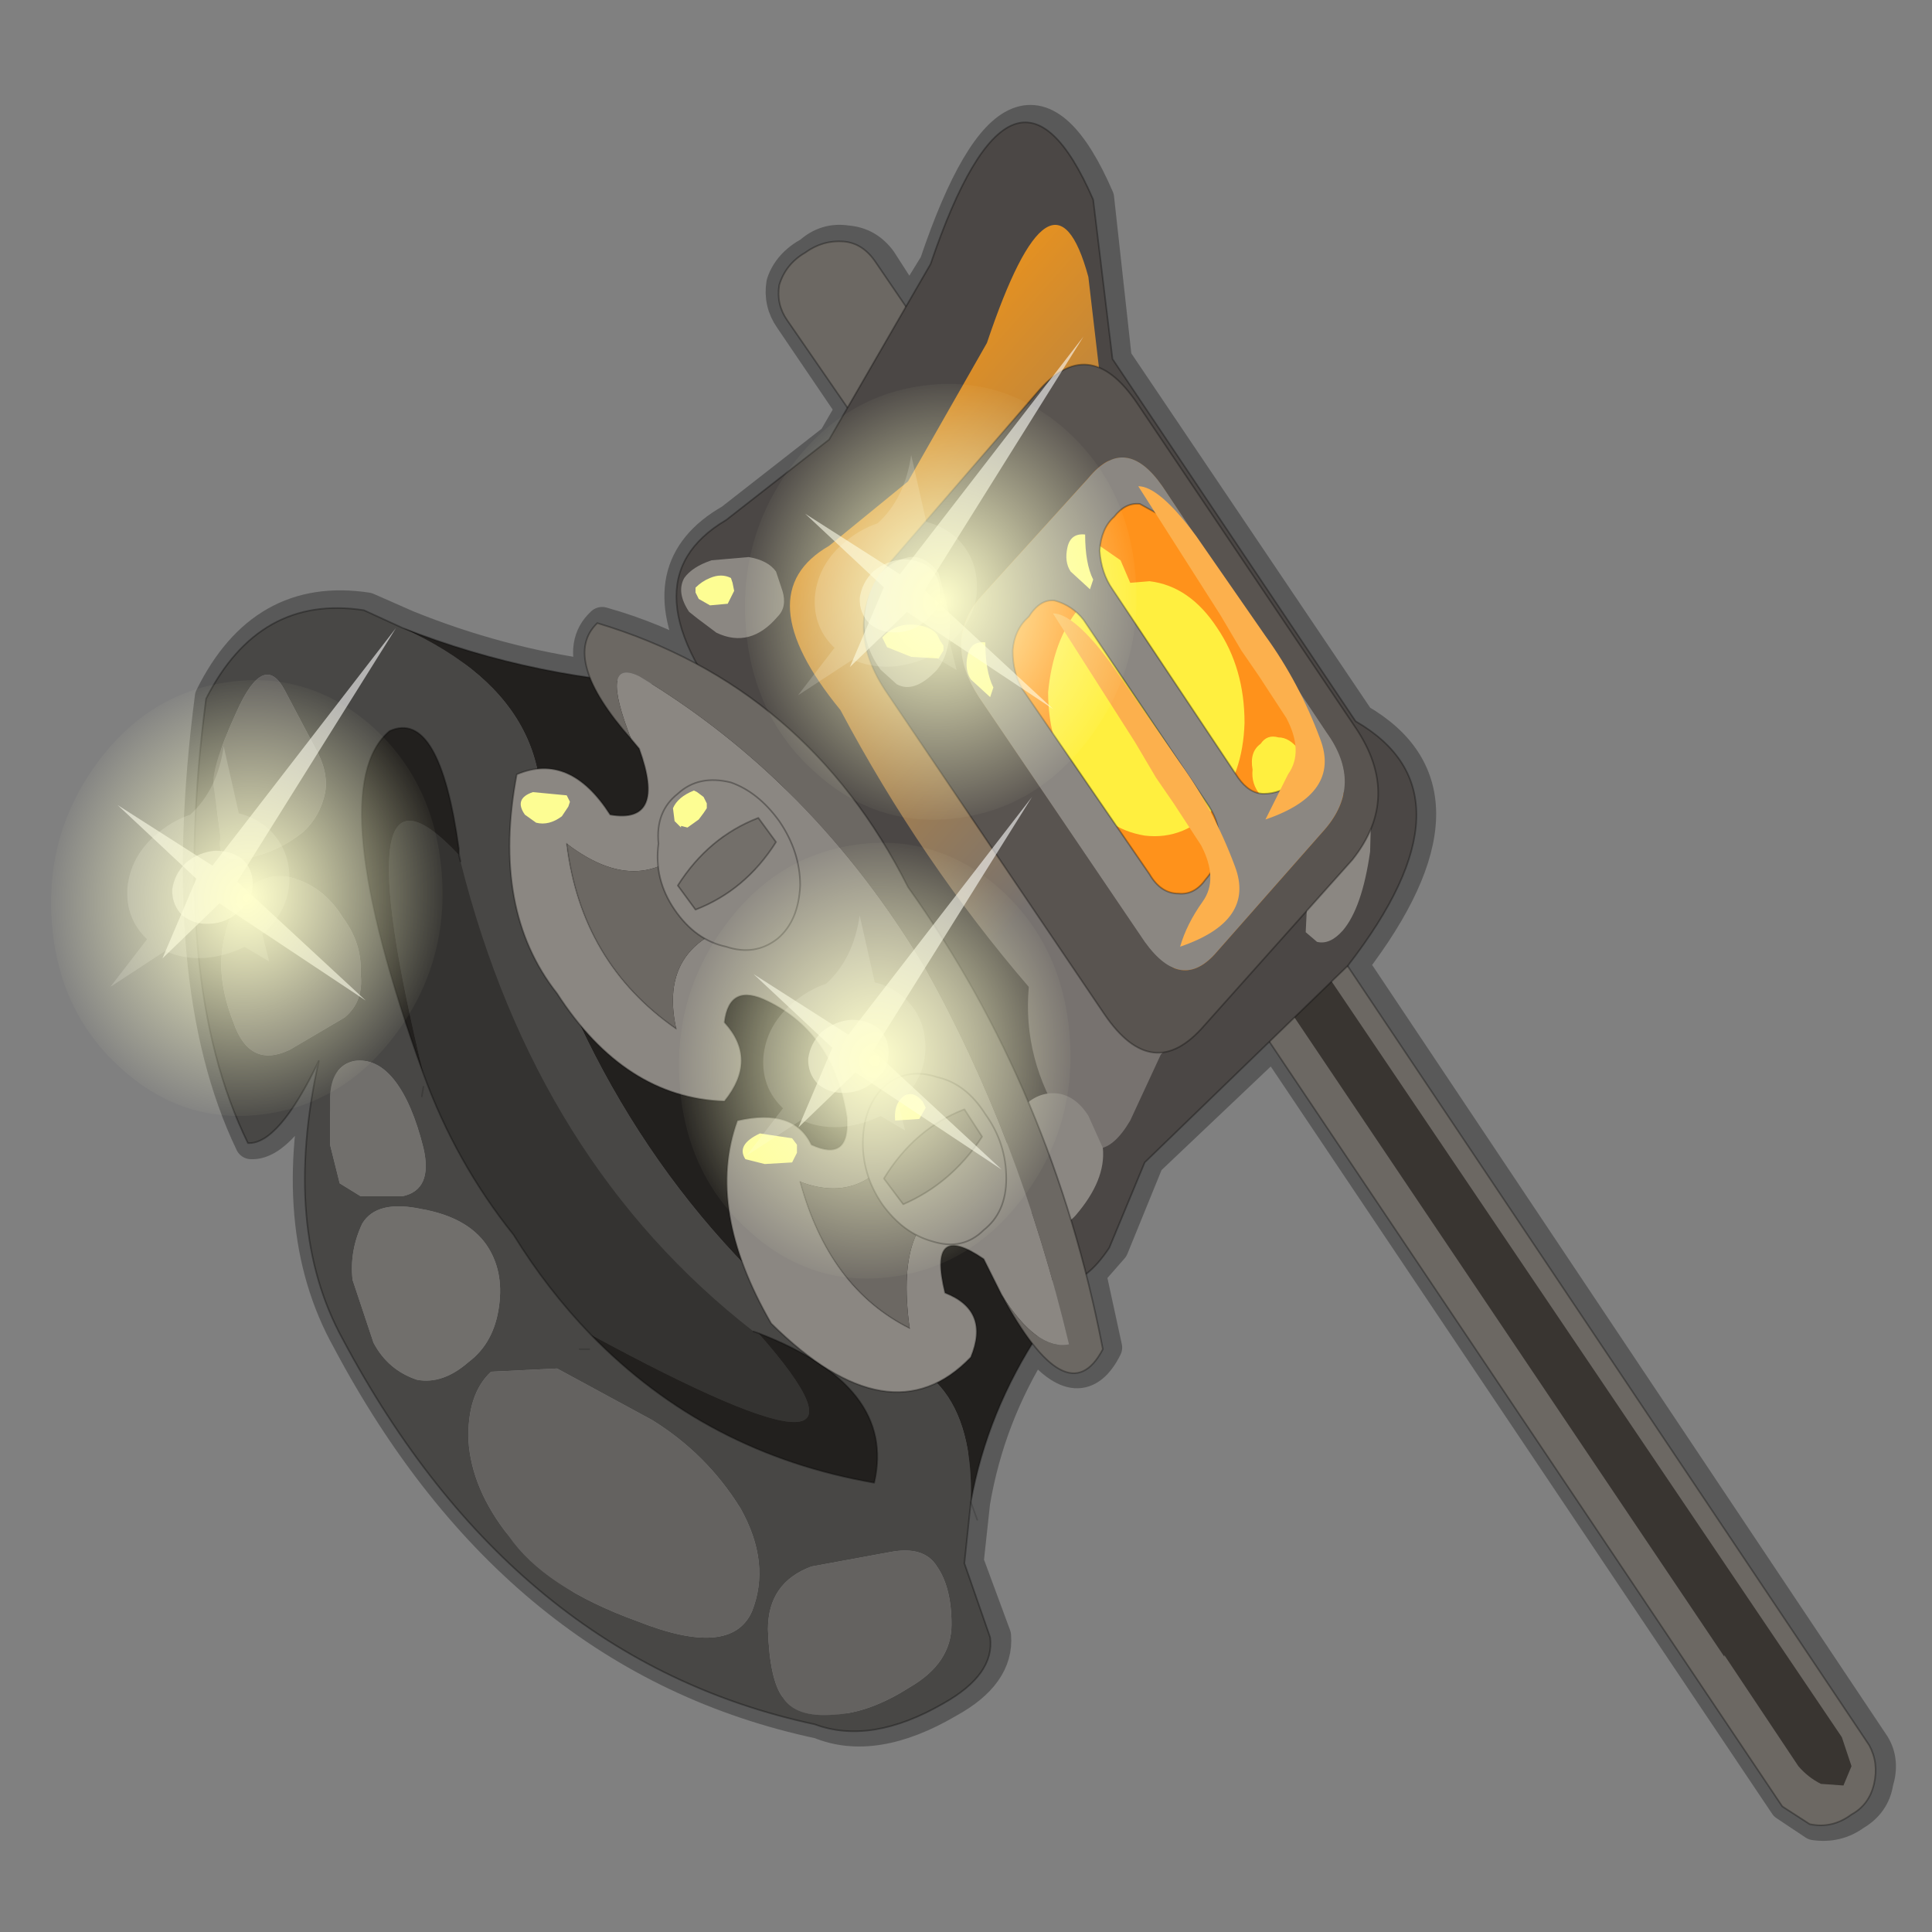 <?xml version="1.0" encoding="UTF-8" standalone="no"?>
<svg xmlns:xlink="http://www.w3.org/1999/xlink" height="600.0px" width="600.0px" xmlns="http://www.w3.org/2000/svg">
  <rect width="100%" height="100%" fill="#808080" stroke="none"/>
  <g transform="matrix(10.0, 0.0, 0.0, 10.0, 0.0, 0.0)">
    <use height="57.15" transform="matrix(1.0, 0.0, 0.0, 1.0, 0.0, 0.0)" width="58.9" xlink:href="#shape0"/>
    <use height="20.95" transform="matrix(0.083, 0.442, -0.499, 0.129, 33.65, 10.45)" width="24.45" xlink:href="#sprite0"/>
    <use height="37.7" transform="matrix(0.03, 0.356, -0.321, 0.044, 34.7, 11.15)" width="37.7" xlink:href="#sprite1"/>
    <use height="20.95" transform="matrix(0.083, 0.442, -0.499, 0.129, 32.05, 24.75)" width="24.45" xlink:href="#sprite0"/>
    <use height="37.7" transform="matrix(0.03, 0.356, -0.321, 0.044, 32.65, 25.4)" width="37.7" xlink:href="#sprite1"/>
    <use height="20.95" transform="matrix(0.083, 0.442, -0.499, 0.129, 12.3, 19.5)" width="24.45" xlink:href="#sprite0"/>
    <use height="37.7" transform="matrix(0.03, 0.356, -0.321, 0.044, 13.15, 20.35)" width="37.7" xlink:href="#sprite1"/>
  </g>
  <defs>
    <g id="shape0" transform="matrix(1.0, 0.0, 0.0, 1.0, 0.0, 0.0)">
      <path d="M52.0 0.0 L52.0 52.0 0.0 52.0 0.0 0.0 52.0 0.0" fill="#52514f" fill-opacity="0.0" fill-rule="evenodd" stroke="none"/>
      <path d="M29.05 8.2 Q31.65 0.5 34.1 6.15 L34.65 11.15 42.2 22.35 Q46.1 24.6 42.0 29.95 L58.2 54.2 Q58.5 54.7 58.3 55.35 58.2 56.0 57.6 56.35 57.05 56.75 56.35 56.65 L55.45 56.05 39.55 32.35 35.65 36.05 34.55 38.75 33.85 39.55 34.35 41.85 Q33.55 43.45 32.15 41.7 30.7 44.0 30.25 46.65 L30.05 48.5 30.9 50.8 Q31.0 52.0 29.45 52.85 27.15 54.2 25.45 53.5 16.05 51.5 10.8 41.6 8.85 38.1 10.05 32.95 8.75 35.55 7.8 35.5 5.4 30.5 6.55 21.65 8.15 18.4 11.4 18.9 L12.65 19.45 Q15.5 20.6 18.45 21.0 18.05 19.95 18.7 19.35 20.3 19.8 21.75 20.6 20.15 17.6 22.7 16.15 L25.9 13.65 26.45 12.7 24.55 9.9 Q24.2 9.4 24.3 8.8 24.5 8.2 25.15 7.85 25.65 7.4 26.3 7.5 26.95 7.55 27.35 8.1 L28.25 9.5 29.05 8.2 Z" fill="none" stroke="#000000" stroke-linecap="round" stroke-linejoin="round" stroke-opacity="0.302" stroke-width="1.0"/>
      <path d="M38.5 30.15 Q38.75 29.55 39.25 29.25 39.75 28.85 40.45 28.95 41.1 28.95 41.45 29.4 L58.05 54.2 Q58.35 54.75 58.2 55.4 58.05 56.05 57.5 56.35 56.9 56.8 56.2 56.65 L55.35 56.1 38.75 31.35 Q38.4 30.8 38.5 30.15" fill="#6c6863" fill-rule="evenodd" stroke="none"/>
      <path d="M38.5 30.15 Q38.4 30.8 38.75 31.35 L55.35 56.1 56.2 56.65 Q56.9 56.8 57.5 56.35 58.05 56.05 58.2 55.4 58.35 54.75 58.05 54.2 L41.45 29.4 Q41.1 28.95 40.45 28.95 39.75 28.85 39.25 29.25 38.75 29.55 38.5 30.15 Z" fill="none" stroke="#000000" stroke-linecap="round" stroke-linejoin="round" stroke-opacity="0.302" stroke-width="0.05"/>
      <path d="M39.6 30.15 Q39.55 29.75 39.85 29.55 L40.55 29.6 41.2 30.25 57.2 53.95 57.5 54.85 57.25 55.45 56.55 55.4 Q56.15 55.2 55.85 54.85 L53.55 51.4 53.55 51.45 39.9 31.15 Q39.6 30.65 39.6 30.15" fill="#393531" fill-rule="evenodd" stroke="none"/>
      <path d="M27.0 13.65 L24.45 9.95 Q24.1 9.45 24.2 8.85 24.4 8.2 25.0 7.85 25.55 7.45 26.2 7.5 26.8 7.55 27.2 8.15 L30.95 13.65 27.0 13.65" fill="#6c6863" fill-rule="evenodd" stroke="none"/>
      <path d="M30.95 13.65 L27.2 8.15 Q26.8 7.55 26.2 7.5 25.55 7.45 25.0 7.85 24.4 8.2 24.2 8.85 24.1 9.45 24.45 9.95 L27.0 13.65" fill="none" stroke="#000000" stroke-linecap="round" stroke-linejoin="round" stroke-opacity="0.302" stroke-width="0.05"/>
      <path d="M33.95 6.2 L34.55 11.15 42.1 22.4 Q46.0 24.65 41.85 30.0 L35.55 36.1 34.45 38.75 Q33.05 40.85 31.75 38.85 30.15 36.25 30.25 33.35 26.2 28.55 23.0 22.55 19.25 18.1 22.55 16.15 L25.75 13.65 28.9 8.2 Q31.5 0.55 33.95 6.2" fill="#4b4745" fill-rule="evenodd" stroke="none"/>
      <path d="M33.95 6.2 L34.55 11.15 42.1 22.4 Q46.0 24.65 41.85 30.0 L35.55 36.1 34.45 38.75 Q33.05 40.85 31.75 38.85 30.15 36.25 30.25 33.35 26.2 28.55 23.0 22.55 19.25 18.1 22.55 16.15 L25.75 13.65 28.9 8.2 Q31.5 0.55 33.95 6.2 Z" fill="none" stroke="#000000" stroke-linecap="round" stroke-linejoin="round" stroke-opacity="0.302" stroke-width="0.05"/>
      <path d="M41.05 21.85 Q44.2 23.6 40.95 27.85 L36.05 32.75 35.1 34.8 Q34.1 36.5 33.05 34.9 31.75 32.9 31.95 30.65 28.6 26.75 26.1 22.05 23.15 18.45 25.75 16.95 L28.2 14.95 30.65 10.65 Q32.7 4.55 33.8 8.6 L34.15 11.6 41.05 21.85" fill="url(#gradient0)" fill-rule="evenodd" stroke="none"/>
      <path d="M34.25 35.65 Q34.35 36.65 33.4 37.75 32.95 38.25 32.35 37.9 L31.7 37.35 Q31.2 36.6 31.25 35.75 31.3 35.0 31.7 34.45 32.15 33.95 32.7 33.95 33.35 33.95 33.8 34.65 L34.25 35.65" fill="#8b8782" fill-rule="evenodd" stroke="none"/>
      <path d="M42.55 26.45 Q42.3 28.2 41.7 28.9 41.3 29.35 40.9 29.25 L40.55 28.95 40.6 27.9 40.95 25.8 Q41.55 23.0 42.6 24.55 L42.55 26.45" fill="#8b8782" fill-rule="evenodd" stroke="none"/>
      <path d="M21.25 17.95 Q21.5 17.6 22.1 17.4 L23.25 17.3 Q23.85 17.4 24.1 17.75 L24.3 18.35 Q24.45 18.85 24.15 19.15 23.3 20.15 22.25 19.65 L21.65 19.2 21.4 19.0 Q21.0 18.4 21.25 17.95" fill="#8b8782" fill-rule="evenodd" stroke="none"/>
      <path d="M21.6 18.4 L21.6 18.25 Q21.8 18.05 22.05 17.95 22.4 17.8 22.7 17.95 L22.75 18.1 22.8 18.35 22.6 18.75 22.05 18.8 21.7 18.6 21.6 18.4" fill="#fdfd93" fill-rule="evenodd" stroke="none"/>
      <path d="M33.8 14.65 Q34.55 13.8 35.3 14.95 L41.4 24.0 Q42.2 25.15 41.45 26.0 L37.8 30.2 Q37.1 31.05 36.3 29.9 L30.2 20.85 Q29.45 19.7 30.15 18.85 L33.8 14.65" fill="#ff921b" fill-rule="evenodd" stroke="none"/>
      <path d="M33.8 14.65 L30.15 18.85 Q29.45 19.7 30.2 20.85 L36.3 29.9 Q37.1 31.05 37.8 30.2 L41.45 26.0 Q42.2 25.15 41.4 24.0 L35.3 14.95 Q34.55 13.8 33.8 14.65 Z" fill="none" stroke="#000000" stroke-linecap="round" stroke-linejoin="round" stroke-opacity="0.302" stroke-width="0.05"/>
      <path d="M34.15 16.95 L34.8 17.4 35.1 18.1 35.7 18.05 Q36.95 18.2 37.8 19.5 38.65 20.75 38.65 22.45 38.6 24.05 37.75 25.05 36.8 26.1 35.55 25.95 34.3 25.75 33.45 24.5 32.55 23.15 32.55 21.5 32.7 19.9 33.5 18.9 33.2 18.5 33.2 17.95 33.2 17.4 33.5 17.15 33.75 16.85 34.15 16.95 M39.15 23.1 Q39.35 22.8 39.7 22.9 40.05 22.9 40.35 23.3 L40.65 24.25 40.4 25.05 39.75 25.25 Q39.4 25.2 39.15 24.7 38.85 24.35 38.9 23.9 38.8 23.35 39.15 23.1" fill="#ffef3f" fill-rule="evenodd" stroke="none"/>
      <path d="M35.4 15.65 Q34.95 15.6 34.6 16.05 34.2 16.4 34.15 17.1 34.2 17.8 34.55 18.3 L38.45 24.15 Q38.8 24.65 39.25 24.65 39.75 24.65 40.2 24.3 L40.55 23.15 Q40.6 22.5 40.25 22.0 L36.3 16.15 35.4 15.65 M31.95 19.15 Q31.5 19.55 31.45 20.2 31.45 20.9 31.75 21.4 L35.7 27.15 Q36.05 27.75 36.6 27.75 37.1 27.8 37.45 27.3 37.85 26.85 37.85 26.15 37.9 25.6 37.55 25.05 L33.65 19.25 Q33.3 18.8 32.75 18.65 32.3 18.6 31.95 19.15 M30.4 21.65 Q29.3 19.95 30.4 18.6 L33.8 14.85 Q34.95 13.45 36.1 15.1 L41.2 22.75 Q42.35 24.35 41.15 25.75 L37.8 29.55 Q36.7 30.85 35.55 29.25 L30.4 21.65" fill="#8b8782" fill-rule="evenodd" stroke="none"/>
      <path d="M30.4 21.65 L35.55 29.25 Q36.7 30.85 37.8 29.55 L41.15 25.75 Q42.35 24.35 41.2 22.75 L36.1 15.1 Q34.95 13.45 33.8 14.85 L30.4 18.6 Q29.3 19.95 30.4 21.65 M32.2 12.2 Q33.8 10.3 35.3 12.5 L42.1 22.6 Q43.55 24.75 42.0 26.7 L37.4 31.85 Q35.8 33.7 34.3 31.5 L27.5 21.45 Q26.05 19.25 27.7 17.4 L32.2 12.2" fill="#595450" fill-rule="evenodd" stroke="none"/>
      <path d="M35.4 15.65 Q34.95 15.6 34.6 16.05 34.2 16.4 34.15 17.1 34.2 17.8 34.55 18.3 L38.45 24.15 Q38.8 24.65 39.25 24.65 39.75 24.65 40.2 24.3 L40.55 23.15 Q40.6 22.5 40.25 22.0 L36.3 16.15 35.4 15.65 M31.95 19.15 Q31.5 19.55 31.45 20.2 31.45 20.9 31.75 21.4 L35.7 27.15 Q36.05 27.75 36.6 27.75 37.1 27.8 37.45 27.3 37.85 26.85 37.85 26.15 37.9 25.6 37.55 25.05 L33.65 19.25 Q33.3 18.8 32.75 18.65 32.3 18.6 31.95 19.15 M32.2 12.2 L27.7 17.4 Q26.05 19.25 27.5 21.45 L34.3 31.5 Q35.8 33.7 37.4 31.85 L42.0 26.7 Q43.55 24.75 42.1 22.6 L35.3 12.5 Q33.8 10.3 32.2 12.2" fill="none" stroke="#000000" stroke-linecap="round" stroke-linejoin="round" stroke-opacity="0.302" stroke-width="0.05"/>
      <path d="M27.3 17.85 Q27.7 17.4 28.25 17.3 28.75 17.25 29.15 17.8 L29.5 19.15 Q29.55 20.25 29.1 20.8 28.4 21.55 27.85 21.25 L27.35 20.8 Q26.8 20.05 26.85 19.2 26.9 18.45 27.3 17.85" fill="#989492" fill-rule="evenodd" stroke="none"/>
      <path d="M27.45 19.9 L27.4 19.8 Q27.8 19.35 28.4 19.4 28.9 19.45 29.1 19.7 L29.2 19.9 29.3 20.05 29.3 20.2 29.15 20.45 28.3 20.4 27.55 20.1 27.45 19.9" fill="#fdfd93" fill-rule="evenodd" stroke="none"/>
      <path d="M30.85 21.35 L30.75 21.65 30.15 21.1 Q29.95 20.8 30.05 20.35 30.15 19.9 30.6 19.95 30.6 20.85 30.85 21.35" fill="#fdfd93" fill-rule="evenodd" stroke="none"/>
      <path d="M39.3 19.75 Q40.35 21.2 41.0 22.95 41.65 24.65 39.3 25.45 L40.0 24.05 Q40.5 23.35 39.95 22.3 L39.1 21.0 38.55 20.2 37.9 19.1 35.35 15.1 Q36.0 15.1 37.15 16.65 L39.3 19.75" fill="#fcb04d" fill-rule="evenodd" stroke="none"/>
      <path d="M36.65 23.7 Q37.7 25.15 38.35 26.9 39.0 28.6 36.65 29.4 36.85 28.7 37.35 28.0 37.85 27.3 37.3 26.25 L36.45 24.95 35.9 24.15 35.25 23.05 32.7 19.05 Q33.35 19.05 34.5 20.6 L36.65 23.7" fill="#fcb04d" fill-rule="evenodd" stroke="none"/>
      <path d="M33.95 18.0 L33.85 18.3 33.25 17.75 Q33.05 17.45 33.15 17.0 33.25 16.55 33.7 16.6 33.7 17.5 33.95 18.0" fill="#fdfd93" fill-rule="evenodd" stroke="none"/>
      <path d="M8.85 21.45 Q8.2 20.2 7.35 22.1 6.5 23.95 6.65 24.5 L6.85 26.0 Q6.7 26.85 7.7 26.65 8.65 26.45 9.4 25.85 9.95 25.35 10.1 24.6 10.2 23.95 9.8 23.25 L8.85 21.45 M30.15 46.65 L29.95 48.55 30.75 50.85 Q30.9 52.0 29.3 52.9 27.05 54.2 25.3 53.55 15.95 51.55 10.65 41.6 8.75 38.15 9.9 32.95 8.65 35.55 7.7 35.5 5.25 30.5 6.4 21.7 8.05 18.45 11.3 18.95 L12.5 19.5 Q18.2 22.1 16.35 27.5 19.1 36.5 26.05 41.9 30.3 41.85 30.15 46.65 M14.2 26.8 L14.2 27.1 14.2 26.8 M9.2 27.3 Q8.5 27.05 7.8 27.5 7.2 28.0 6.95 29.2 6.7 30.35 7.25 31.75 7.75 33.2 9.0 32.6 L10.7 31.6 Q11.3 31.1 11.2 30.25 11.25 29.3 10.65 28.5 10.1 27.6 9.2 27.3 M15.1 38.65 Q14.5 37.8 13.1 37.55 11.7 37.25 11.25 38.0 10.85 38.85 10.95 39.75 L11.6 41.7 Q12.05 42.55 12.95 42.85 13.75 43.0 14.55 42.3 15.35 41.7 15.5 40.55 15.65 39.45 15.1 38.65 M10.25 35.55 L10.55 36.75 11.2 37.15 12.5 37.15 Q13.45 36.95 13.15 35.65 12.8 34.25 12.25 33.55 11.7 32.85 11.0 32.95 10.3 33.1 10.25 34.05 L10.25 35.55 M18.3 41.9 L18.0 41.9 18.3 41.9 M23.8 41.85 L23.5 41.85 23.8 41.85 M13.15 33.75 L13.1 34.05 13.15 33.75 M23.85 50.6 Q23.9 52.15 24.3 52.7 24.7 53.35 25.9 53.25 27.0 53.2 28.25 52.4 29.55 51.65 29.55 50.45 29.55 49.3 29.1 48.65 28.7 48.0 27.65 48.2 L25.2 48.65 Q23.85 49.15 23.85 50.6 M19.8 50.35 Q22.7 51.5 23.35 50.05 23.95 48.55 23.0 46.85 21.95 45.15 20.25 44.1 L17.3 42.5 15.25 42.6 Q14.5 43.3 14.55 44.75 14.65 46.25 15.8 47.7 16.9 49.3 19.8 50.35" fill="#484745" fill-rule="evenodd" stroke="none"/>
      <path d="M8.85 21.45 L9.8 23.25 Q10.2 23.95 10.1 24.6 9.95 25.35 9.4 25.85 8.65 26.45 7.7 26.65 6.7 26.85 6.85 26.0 L6.65 24.5 Q6.5 23.95 7.35 22.1 8.2 20.2 8.85 21.45 M9.2 27.3 Q10.1 27.6 10.65 28.5 11.25 29.3 11.2 30.25 11.3 31.1 10.7 31.6 L9.0 32.6 Q7.75 33.2 7.25 31.75 6.7 30.35 6.95 29.2 7.2 28.0 7.8 27.5 8.5 27.05 9.2 27.3 M19.8 50.35 Q16.9 49.3 15.8 47.7 14.65 46.25 14.55 44.75 14.5 43.3 15.25 42.6 L17.3 42.5 20.25 44.1 Q21.95 45.15 23.0 46.85 23.95 48.55 23.35 50.05 22.7 51.5 19.8 50.35 M23.85 50.6 Q23.85 49.15 25.2 48.65 L27.65 48.2 Q28.7 48.0 29.1 48.65 29.55 49.3 29.55 50.45 29.55 51.65 28.25 52.4 27.0 53.2 25.9 53.25 24.7 53.35 24.3 52.7 23.9 52.15 23.85 50.6" fill="#646260" fill-rule="evenodd" stroke="none"/>
      <path d="M10.25 35.55 L10.25 34.05 Q10.3 33.1 11.0 32.95 11.7 32.85 12.25 33.55 12.8 34.25 13.15 35.65 13.45 36.95 12.5 37.15 L11.2 37.15 10.55 36.75 10.25 35.55 M15.1 38.65 Q15.65 39.45 15.5 40.55 15.35 41.7 14.55 42.3 13.75 43.0 12.95 42.85 12.05 42.55 11.6 41.7 L10.95 39.75 Q10.85 38.85 11.25 38.0 11.7 37.25 13.1 37.55 14.5 37.8 15.1 38.65" fill="#716f6c" fill-rule="evenodd" stroke="none"/>
      <path d="M30.15 46.65 Q30.3 41.85 26.05 41.9 19.1 36.5 16.35 27.5 18.2 22.1 12.5 19.5 16.7 21.15 21.25 21.3 30.0 29.2 32.3 41.35 30.65 43.85 30.15 46.65" fill="#22201e" fill-rule="evenodd" stroke="none"/>
      <path d="M12.5 19.5 L11.3 18.95 Q8.05 18.45 6.4 21.7 5.25 30.5 7.7 35.5 8.65 35.55 9.9 32.95 8.75 38.15 10.65 41.6 15.95 51.55 25.3 53.55 27.05 54.2 29.3 52.9 30.9 52.0 30.75 50.85 L29.95 48.55 30.15 46.65 M12.5 19.5 Q16.7 21.15 21.25 21.3 30.0 29.2 32.3 41.35 30.65 43.85 30.15 46.65" fill="none" stroke="#000000" stroke-linecap="round" stroke-linejoin="round" stroke-opacity="0.302" stroke-width="0.05"/>
      <path d="M30.15 46.65 L30.35 47.2 M14.2 27.1 L14.2 26.8 M13.1 34.05 L13.15 33.75 M23.5 41.85 L23.8 41.85 M18.0 41.9 L18.3 41.9" fill="none" stroke="#000000" stroke-linecap="round" stroke-linejoin="round" stroke-opacity="0.153" stroke-width="0.05"/>
      <path d="M14.25 26.55 L14.3 26.75 Q16.65 36.1 23.4 41.35 L23.55 41.4 Q28.4 46.9 18.35 41.45 17.0 40.05 15.95 38.35 14.15 36.1 13.15 33.35 10.55 22.6 14.25 26.55" fill="#343331" fill-rule="evenodd" stroke="none"/>
      <path d="M14.25 26.5 L14.25 26.55 Q10.55 22.6 13.15 33.35 9.95 24.5 12.1 22.7 13.65 22.0 14.25 26.35 L14.25 26.5 M18.35 41.45 Q28.4 46.9 23.55 41.4 27.85 43.05 27.15 46.05 21.95 45.15 18.35 41.45" fill="#22201e" fill-rule="evenodd" stroke="none"/>
      <path d="M14.25 26.55 L14.3 26.75 14.25 26.5 14.25 26.35 Q13.65 22.0 12.1 22.7 9.95 24.5 13.15 33.35 14.15 36.1 15.95 38.35 17.0 40.05 18.35 41.45 21.95 45.15 27.15 46.05 27.85 43.05 23.55 41.4 L23.4 41.35" fill="none" stroke="#000000" stroke-linecap="round" stroke-linejoin="round" stroke-opacity="0.302" stroke-width="0.05"/>
      <path d="M31.1 40.2 L30.55 39.1 Q28.8 37.9 29.35 40.15 30.75 40.7 30.15 42.15 27.65 44.75 23.95 41.1 21.9 37.55 22.9 34.8 24.65 34.4 25.2 35.55 26.4 36.1 26.3 34.7 25.9 32.1 23.85 31.1 22.65 30.5 22.5 31.75 23.55 32.9 22.5 34.2 19.4 34.1 17.3 30.85 15.25 28.25 16.05 24.05 17.7 23.35 18.95 25.3 20.7 25.6 19.85 23.25 L19.6 22.95 Q18.6 20.4 19.85 21.0 25.25 24.25 28.7 30.0 31.65 35.25 33.2 41.75 32.2 41.95 31.1 40.2 M21.0 31.95 Q20.35 29.0 23.8 28.5 23.95 26.7 21.9 25.65 20.15 28.15 17.6 26.2 18.05 29.9 21.0 31.95 M28.25 41.25 Q27.75 37.6 29.9 37.3 30.0 34.8 28.25 34.9 27.1 37.55 24.85 36.7 25.75 40.0 28.25 41.25" fill="#8b8782" fill-rule="evenodd" stroke="none"/>
      <path d="M19.6 22.95 Q17.4 20.45 18.55 19.35 25.05 21.3 28.2 27.55 32.7 33.85 34.25 41.9 33.15 44.0 31.1 40.2 32.2 41.95 33.2 41.75 31.65 35.25 28.7 30.0 25.25 24.25 19.85 21.0 18.6 20.4 19.6 22.95 M17.6 26.2 Q20.15 28.15 21.9 25.65 23.95 26.7 23.8 28.5 20.35 29.0 21.0 31.95 18.05 29.9 17.6 26.2 M24.85 36.7 Q27.1 37.55 28.25 34.9 30.0 34.8 29.9 37.3 27.75 37.6 28.25 41.25 25.75 40.0 24.85 36.7" fill="#6c6863" fill-rule="evenodd" stroke="none"/>
      <path d="M31.1 40.2 L30.55 39.1 Q28.8 37.9 29.35 40.15 30.75 40.7 30.15 42.15 27.65 44.75 23.95 41.1 21.9 37.55 22.9 34.8 24.65 34.4 25.2 35.55 26.4 36.1 26.3 34.7 25.9 32.1 23.85 31.1 22.65 30.5 22.5 31.75 23.55 32.9 22.5 34.2 19.4 34.1 17.3 30.85 15.25 28.25 16.05 24.05 17.7 23.35 18.95 25.3 20.7 25.6 19.85 23.25 L19.6 22.95 Q17.4 20.45 18.55 19.35 25.05 21.3 28.2 27.55 32.7 33.85 34.25 41.9 33.15 44.0 31.1 40.2" fill="none" stroke="#000000" stroke-linecap="round" stroke-linejoin="round" stroke-opacity="0.302" stroke-width="0.05"/>
      <path d="M21.0 31.95 Q18.05 29.9 17.6 26.2 M24.85 36.7 Q25.75 40.0 28.25 41.25" fill="none" stroke="#000000" stroke-linecap="round" stroke-linejoin="round" stroke-opacity="0.153" stroke-width="0.05"/>
      <path d="M17.7 24.9 L17.65 25.05 17.45 25.35 Q17.05 25.65 16.65 25.55 L16.3 25.3 Q15.95 24.8 16.55 24.6 L17.6 24.7 17.7 24.9" fill="#fdfd93" fill-rule="evenodd" stroke="none"/>
      <path d="M24.75 35.55 L24.75 35.7 24.75 35.8 24.6 36.1 23.75 36.15 23.15 36.0 Q22.85 35.55 23.6 35.2 L24.6 35.35 24.75 35.55" fill="#fdfd93" fill-rule="evenodd" stroke="none"/>
      <path d="M24.1 26.15 L23.55 25.4 Q22.0 26.0 21.05 27.5 L21.6 28.25 Q23.15 27.65 24.1 26.15 M24.85 27.5 Q24.8 28.6 24.15 29.15 23.45 29.7 22.55 29.4 21.6 29.2 20.95 28.25 20.3 27.3 20.45 26.2 20.35 25.2 21.05 24.65 21.7 24.05 22.7 24.3 23.55 24.6 24.2 25.5 24.85 26.45 24.85 27.5" fill="#8b8782" fill-rule="evenodd" stroke="none"/>
      <path d="M24.1 26.15 Q23.15 27.65 21.6 28.25 L21.05 27.5 Q22.0 26.0 23.55 25.4 L24.1 26.15" fill="#736f6a" fill-rule="evenodd" stroke="none"/>
      <path d="M24.1 26.15 Q23.15 27.65 21.6 28.25 L21.05 27.5 Q22.0 26.0 23.55 25.4 L24.1 26.15 M24.85 27.5 Q24.8 28.6 24.15 29.15 23.45 29.7 22.55 29.4 21.6 29.2 20.95 28.25 20.3 27.3 20.45 26.2 20.35 25.2 21.05 24.65 21.7 24.05 22.7 24.3 23.55 24.6 24.2 25.5 24.85 26.45 24.85 27.5" fill="none" stroke="#000000" stroke-linecap="round" stroke-linejoin="round" stroke-opacity="0.302" stroke-width="0.05"/>
      <path d="M21.35 25.7 L21.15 25.65 21.15 25.7 20.95 25.5 20.9 25.1 Q21.05 24.75 21.55 24.55 L21.65 24.6 21.85 24.75 21.95 24.95 21.95 25.1 21.85 25.25 21.7 25.45 21.35 25.7" fill="#fdfd93" fill-rule="evenodd" stroke="none"/>
      <path d="M27.5 33.7 Q28.2 33.15 29.1 33.45 30.0 33.65 30.6 34.6 31.25 35.5 31.25 36.6 31.25 37.65 30.55 38.2 29.9 38.85 28.95 38.55 28.05 38.3 27.4 37.4 26.75 36.45 26.8 35.35 26.85 34.3 27.5 33.7 M27.45 36.6 L28.05 37.4 Q29.55 36.75 30.5 35.3 L29.95 34.45 Q28.4 35.05 27.45 36.6" fill="#8b8782" fill-rule="evenodd" stroke="none"/>
      <path d="M27.45 36.6 Q28.4 35.05 29.95 34.45 L30.5 35.3 Q29.55 36.75 28.05 37.4 L27.45 36.6" fill="#736f6a" fill-rule="evenodd" stroke="none"/>
      <path d="M27.5 33.7 Q28.2 33.15 29.1 33.45 30.0 33.65 30.6 34.6 31.25 35.5 31.25 36.6 31.25 37.65 30.55 38.2 29.9 38.85 28.95 38.55 28.05 38.3 27.4 37.4 26.75 36.45 26.8 35.35 26.85 34.3 27.5 33.7 M27.45 36.6 Q28.4 35.05 29.95 34.45 L30.5 35.3 Q29.55 36.75 28.05 37.4 L27.45 36.6" fill="none" stroke="#000000" stroke-linecap="round" stroke-linejoin="round" stroke-opacity="0.302" stroke-width="0.05"/>
      <path d="M28.05 34.05 Q28.35 33.85 28.65 34.2 L28.75 34.4 28.55 34.75 27.8 34.8 Q27.75 34.3 28.05 34.05" fill="#fdfd93" fill-rule="evenodd" stroke="none"/>
    </g>
    <linearGradient gradientTransform="matrix(-0.005, -0.008, 0.008, -0.009, 31.3, 17.7)" gradientUnits="userSpaceOnUse" id="gradient0" spreadMethod="pad" x1="-819.2" x2="819.2">
      <stop offset="0.0" stop-color="#77726f"/>
      <stop offset="1.0" stop-color="#ed931b"/>
    </linearGradient>
    <g id="sprite0" transform="matrix(1.0, 0.0, 0.0, 1.0, 0.0, 0.0)">
      <use height="20.95" transform="matrix(1.0, 0.0, 0.0, 1.0, 0.0, 0.0)" width="24.45" xlink:href="#shape1"/>
    </g>
    <g id="shape1" transform="matrix(1.0, 0.0, 0.0, 1.0, 0.0, 0.0)">
      <path d="M15.1 9.15 Q16.95 9.5 18.1 11.15 L18.2 11.35 20.15 11.25 18.75 12.55 Q19.05 13.8 18.8 15.05 18.5 16.35 17.65 17.3 L19.1 20.95 16.55 18.25 Q14.8 19.3 12.8 18.85 10.8 18.35 9.75 16.65 9.05 15.5 8.95 14.3 7.75 12.4 4.95 11.55 L9.7 11.4 Q10.3 10.4 11.35 9.75 13.1 8.75 15.1 9.15 M14.85 11.4 Q13.8 11.15 12.9 11.65 12.1 12.2 11.8 13.2 11.6 14.2 12.1 15.1 12.65 15.9 13.65 16.2 14.65 16.4 15.55 15.9 16.4 15.3 16.6 14.35 16.85 13.3 16.25 12.45 15.8 11.6 14.85 11.4" fill="#ffffff" fill-opacity="0.176" fill-rule="evenodd" stroke="none"/>
      <path d="M14.85 11.4 Q15.8 11.6 16.25 12.45 16.85 13.3 16.6 14.35 16.4 15.3 15.55 15.9 14.65 16.4 13.65 16.2 12.65 15.9 12.1 15.1 11.6 14.2 11.8 13.2 12.1 12.2 12.9 11.65 13.8 11.15 14.85 11.4" fill="#ffffff" fill-opacity="0.588" fill-rule="evenodd" stroke="none"/>
      <path d="M14.25 12.25 L24.45 5.95 15.4 13.55 18.1 17.55 13.35 14.65 7.05 18.5 12.75 13.55 0.0 0.0 14.25 12.25" fill="#ffffff" fill-opacity="0.588" fill-rule="evenodd" stroke="none"/>
    </g>
    <g id="sprite1" transform="matrix(1.0, 0.0, 0.0, 1.0, 0.0, 0.0)">
      <use height="37.7" transform="matrix(1.0, 0.0, 0.0, 1.0, 0.0, 0.0)" width="37.7" xlink:href="#shape2"/>
    </g>
    <g id="shape2" transform="matrix(1.0, 0.0, 0.0, 1.0, 0.0, 0.0)">
      <path d="M37.7 18.85 Q37.7 26.65 32.15 32.15 26.65 37.7 18.85 37.7 11.05 37.7 5.5 32.15 0.0 26.65 0.0 18.85 0.0 11.05 5.5 5.5 11.05 0.0 18.85 0.0 26.65 0.0 32.15 5.5 37.7 11.05 37.7 18.85" fill="url(#gradient1)" fill-rule="evenodd" stroke="none"/>
    </g>
    <radialGradient cx="0" cy="0" gradientTransform="matrix(0.024, 0.0, 0.0, 0.024, 18.85, 18.85)" gradientUnits="userSpaceOnUse" id="gradient1" r="819.2" spreadMethod="pad">
      <stop offset="0.0" stop-color="#ffffcc"/>
      <stop offset="1.0" stop-color="#ffffcc" stop-opacity="0.0"/>
    </radialGradient>
  </defs>
</svg>
